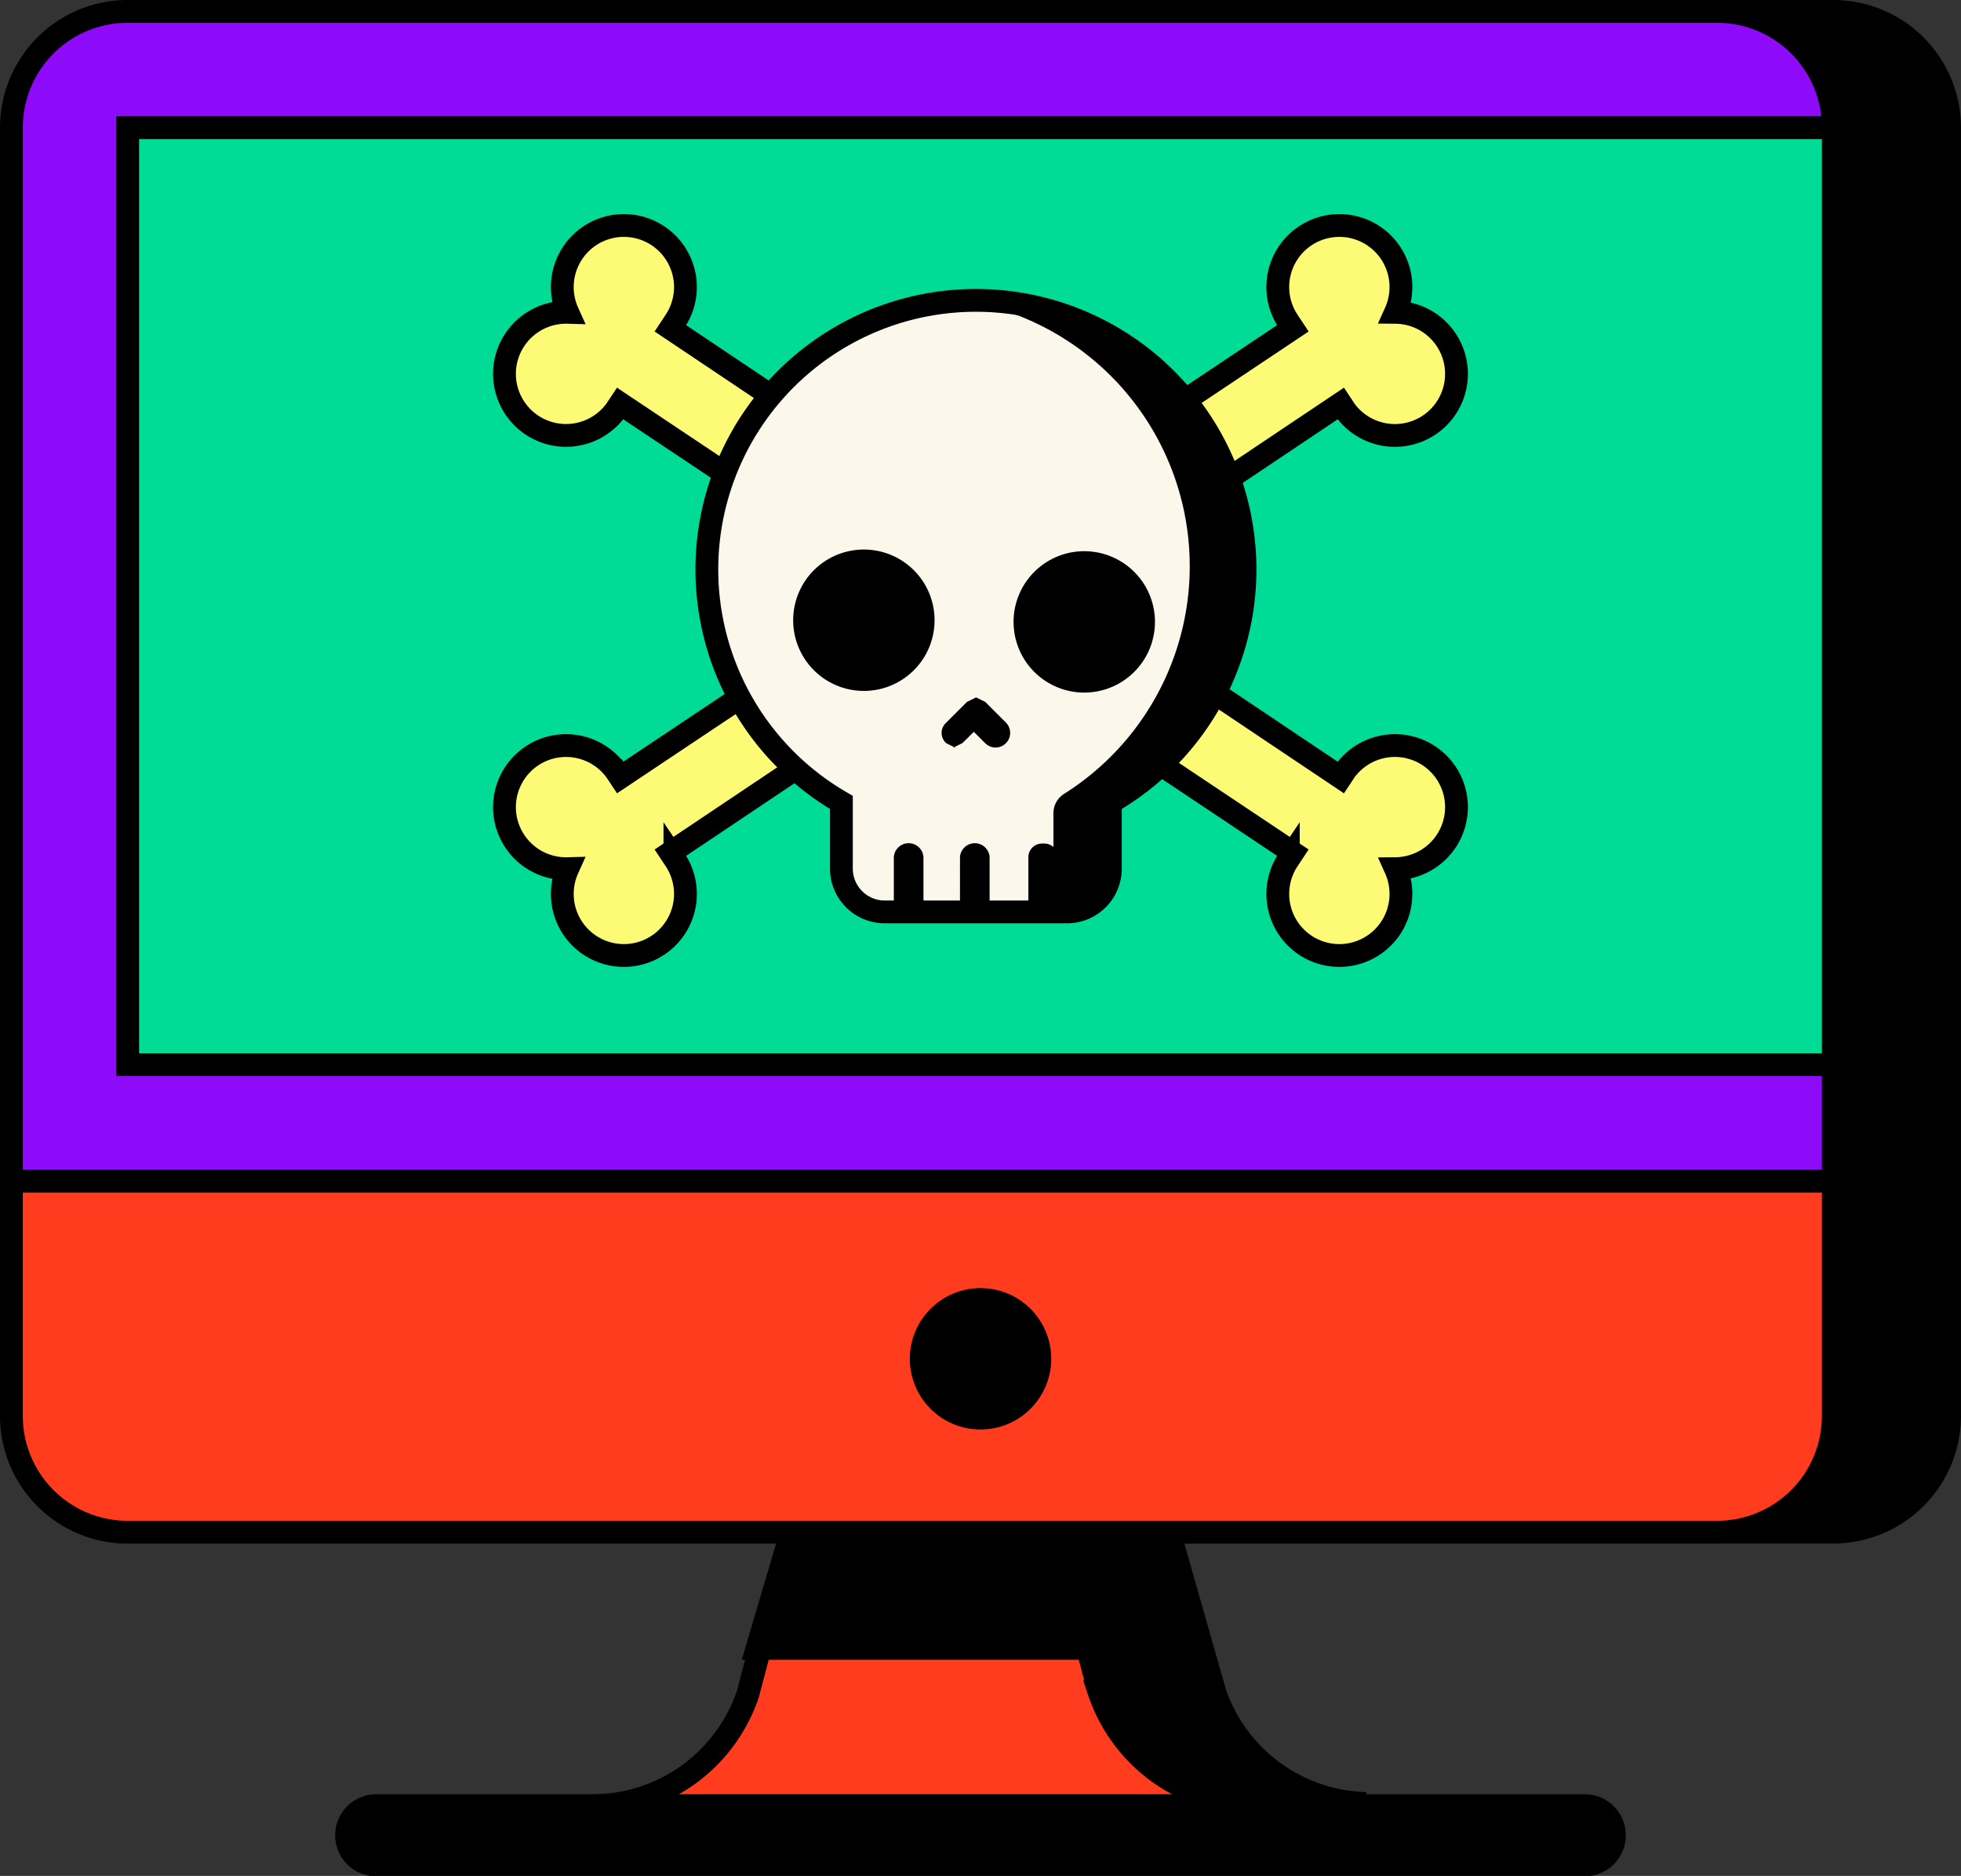 <svg xmlns="http://www.w3.org/2000/svg" xmlns:xlink="http://www.w3.org/1999/xlink" width="47.459" height="45.406" viewBox="0 0 47.459 45.406">
  <rect x="0" y="0" width="47.459" height="45.406" fill="#333333" stroke="none"/>
  <defs>
    <clipPath id="clip-path">
      <rect id="Rectangle_130514" data-name="Rectangle 130514" width="47.459" height="45.406" fill="none"/>
    </clipPath>
  </defs>
  <g id="Artwork_44" data-name="Artwork 44" transform="translate(23.729 22.703)">
    <g id="Group_12009" data-name="Group 12009" transform="translate(-23.729 -22.703)" clip-path="url(#clip-path)">
      <path id="Path_55274" data-name="Path 55274" d="M78.114.5H75.3l2.538,25.164L75.3,23.126V37.308h2.814a2.814,2.814,0,0,0,2.814-2.814V3.314A2.814,2.814,0,0,0,78.114.5" transform="translate(-33.746 -0.224)"/>
      <path id="Path_55275" data-name="Path 55275" d="M78.114.5H75.3l2.538,25.164L75.3,23.126V37.308h2.814a2.814,2.814,0,0,0,2.814-2.814V3.314A2.814,2.814,0,0,0,78.114.5Z" transform="translate(-33.746 -0.224)" fill="none" stroke="#000" stroke-miterlimit="10" stroke-width="0.552"/>
      <path id="Path_55276" data-name="Path 55276" d="M38.109,67.2l-7.947,2.87-.276,1.049a3.973,3.973,0,0,1-3.587,2.7v.717H42.69Z" transform="translate(-11.786 -30.116)" fill="#ff3c1d"/>
      <path id="Path_55277" data-name="Path 55277" d="M38.109,67.2l-7.947,2.87-.276,1.049a3.973,3.973,0,0,1-3.587,2.7v.717H42.69Z" transform="translate(-11.786 -30.116)" fill="none" stroke="#000" stroke-miterlimit="10" stroke-width="0.552"/>
      <path id="Path_55278" data-name="Path 55278" d="M44.292,68.833l-1.1-3.863-4.58-2.87-4.58,2.814L33.2,67.729h8l.276,1.049a3.973,3.973,0,0,0,3.587,2.7L46.5,72.2l1.435-.717a3.973,3.973,0,0,1-3.587-2.7" transform="translate(-14.879 -27.83)"/>
      <path id="Path_55279" data-name="Path 55279" d="M44.292,68.833l-1.1-3.863-4.58-2.87-4.58,2.814L33.2,67.729h8l.276,1.049a3.973,3.973,0,0,0,3.587,2.7L46.5,72.2l1.435-.717a3.973,3.973,0,0,1-3.642-2.649Z" transform="translate(-14.879 -27.83)" fill="none" stroke="#000" stroke-miterlimit="10" stroke-width="0.552"/>
      <path id="Path_55280" data-name="Path 55280" d="M.5,48.3a2.814,2.814,0,0,0,2.814,2.814H41.778A2.814,2.814,0,0,0,44.592,48.3v-17L.5,42.613Z" transform="translate(-0.224 -14.027)" fill="#ff3c1d"/>
      <path id="Path_55281" data-name="Path 55281" d="M.5,48.3a2.814,2.814,0,0,0,2.814,2.814H41.778A2.814,2.814,0,0,0,44.592,48.3v-17L.5,42.613Z" transform="translate(-0.224 -14.027)" fill="none" stroke="#000" stroke-miterlimit="10" stroke-width="0.552"/>
      <path id="Path_55282" data-name="Path 55282" d="M44.592,3.314A2.814,2.814,0,0,0,41.778.5H3.314A2.814,2.814,0,0,0,.5,3.314v25.5H44.592V26L23.953,14.682Z" transform="translate(-0.224 -0.224)" fill="#8e0bfa"/>
      <path id="Path_55283" data-name="Path 55283" d="M44.592,3.314A2.814,2.814,0,0,0,41.778.5H3.314A2.814,2.814,0,0,0,.5,3.314v25.5H44.592V26L23.953,14.682Z" transform="translate(-0.224 -0.224)" fill="none" stroke="#000" stroke-miterlimit="10" stroke-width="0.552"/>
      <path id="Path_55284" data-name="Path 55284" d="M46.878,5.6H5.6V28.281H46.878V5.6" transform="translate(-2.51 -2.51)" fill="#00db96"/>
      <path id="Path_55285" data-name="Path 55285" d="M46.878,5.6H5.6V28.281H46.878Z" transform="translate(-2.51 -2.51)" fill="none" stroke="#000" stroke-miterlimit="10" stroke-width="0.552"/>
      <path id="Path_55286" data-name="Path 55286" d="M41.835,57A1.435,1.435,0,1,1,40.4,58.435,1.435,1.435,0,0,1,41.835,57" transform="translate(-18.105 -25.545)"/>
      <path id="Path_55287" data-name="Path 55287" d="M41.835,57A1.435,1.435,0,1,1,40.4,58.435,1.435,1.435,0,0,1,41.835,57Z" transform="translate(-18.105 -25.545)" fill="none" stroke="#000" stroke-miterlimit="10" stroke-width="0.552"/>
      <path id="Path_55288" data-name="Path 55288" d="M45.165,80.635H15.917a.717.717,0,0,1,0-1.435H45.165a.717.717,0,0,1,0,1.435" transform="translate(-6.812 -35.494)"/>
      <path id="Path_55289" data-name="Path 55289" d="M45.165,80.635H15.917a.717.717,0,0,1,0-1.435H45.165a.717.717,0,0,1,0,1.435Z" transform="translate(-6.812 -35.494)" fill="none" stroke="#000" stroke-miterlimit="10" stroke-width="0.552"/>
      <path id="Path_55290" data-name="Path 55290" d="M42.475,23.085l-.11.166L26.14,12.379l.11-.166a1.49,1.49,0,1,0-2.594-.221,1.49,1.49,0,1,0,1.159,2.373l.11-.166L41.205,25.071l-.11.166a1.49,1.49,0,1,0,2.594.221,1.49,1.49,0,1,0-1.214-2.373" transform="translate(-9.916 -4.432)" fill="#fdfb76"/>
      <path id="Path_55291" data-name="Path 55291" d="M42.475,23.085l-.11.166L26.14,12.379l.11-.166a1.49,1.49,0,1,0-2.594-.221,1.49,1.49,0,1,0,1.159,2.373l.11-.166L41.205,25.071l-.11.166a1.49,1.49,0,1,0,2.594.221,1.49,1.49,0,1,0-1.214-2.373Z" transform="translate(-9.916 -4.432)" fill="none" stroke="#000" stroke-miterlimit="10" stroke-width="0.552"/>
      <path id="Path_55292" data-name="Path 55292" d="M24.816,23.085l.11.166L41.205,12.379l-.11-.166a1.49,1.49,0,1,1,2.594-.221,1.49,1.49,0,1,1-1.214,2.373l-.11-.166L26.14,25.071l.11.166a1.49,1.49,0,1,1-2.594.221,1.49,1.49,0,1,1,1.159-2.373" transform="translate(-9.916 -4.432)" fill="#fdfb76"/>
      <path id="Path_55293" data-name="Path 55293" d="M24.816,23.085l.11.166L41.205,12.379l-.11-.166a1.49,1.49,0,1,1,2.594-.221,1.49,1.49,0,1,1-1.214,2.373l-.11-.166L26.14,25.071l.11.166a1.49,1.49,0,1,1-2.594.221,1.49,1.49,0,1,1,1.159-2.373Z" transform="translate(-9.916 -4.432)" fill="none" stroke="#000" stroke-miterlimit="10" stroke-width="0.552"/>
      <path id="Path_55294" data-name="Path 55294" d="M44.023,19.7a6.512,6.512,0,1,0-9.768,5.629v1.6A1.049,1.049,0,0,0,35.3,27.98h4.415a1.049,1.049,0,0,0,1.049-1.049v-1.6a6.512,6.512,0,0,0,3.311-5.684" transform="translate(-13.892 -5.907)" fill="#fcf7eb"/>
      <path id="Path_55295" data-name="Path 55295" d="M44.023,19.7a6.512,6.512,0,1,0-9.768,5.629v1.6A1.049,1.049,0,0,0,35.3,27.98h4.415a1.049,1.049,0,0,0,1.049-1.049v-1.6A6.512,6.512,0,0,0,44.023,19.7Z" transform="translate(-13.892 -5.907)" fill="none" stroke="#000" stroke-miterlimit="10" stroke-width="0.552"/>
      <path id="Path_55296" data-name="Path 55296" d="M42.317,13.1H41.6a6.512,6.512,0,0,1,2.814,11.975.552.552,0,0,0-.276.5v1.269a1.049,1.049,0,0,1-1.049,1.1h1.38A1.049,1.049,0,0,0,45.518,26.9V25.3a6.512,6.512,0,0,0-3.2-12.2" transform="translate(-18.643 -5.871)"/>
      <path id="Path_55297" data-name="Path 55297" d="M35.29,24.6a1.711,1.711,0,1,1-.505,1.214A1.711,1.711,0,0,1,35.29,24.6" transform="translate(-15.589 -10.801)"/>
      <path id="Path_55298" data-name="Path 55298" d="M45.526,24.3a1.711,1.711,0,1,1-.946.934,1.711,1.711,0,0,1,.946-.934" transform="translate(-19.92 -10.836)"/>
      <path id="Path_55299" data-name="Path 55299" d="M41.63,31.814l-.221-.11a.331.331,0,0,1,0-.5l.5-.5.221-.11h0l.221.11.5.5a.351.351,0,0,1-.5.5l-.276-.276L41.8,31.7l-.221.11" transform="translate(-18.507 -13.714)"/>
      <path id="Path_55300" data-name="Path 55300" d="M39.917,38.633V37.309a.359.359,0,0,0-.717,0v1.324Z" transform="translate(-17.568 -16.559)"/>
      <path id="Path_55301" data-name="Path 55301" d="M45.431,37a.331.331,0,0,0-.331.331v1.324h.717V37.331A.331.331,0,0,0,45.486,37" transform="translate(-20.212 -16.582)"/>
      <path id="Path_55302" data-name="Path 55302" d="M42.817,37.309a.359.359,0,0,0-.717,0v1.324h.717Z" transform="translate(-18.867 -16.559)"/>
    </g>
  </g>
</svg>
